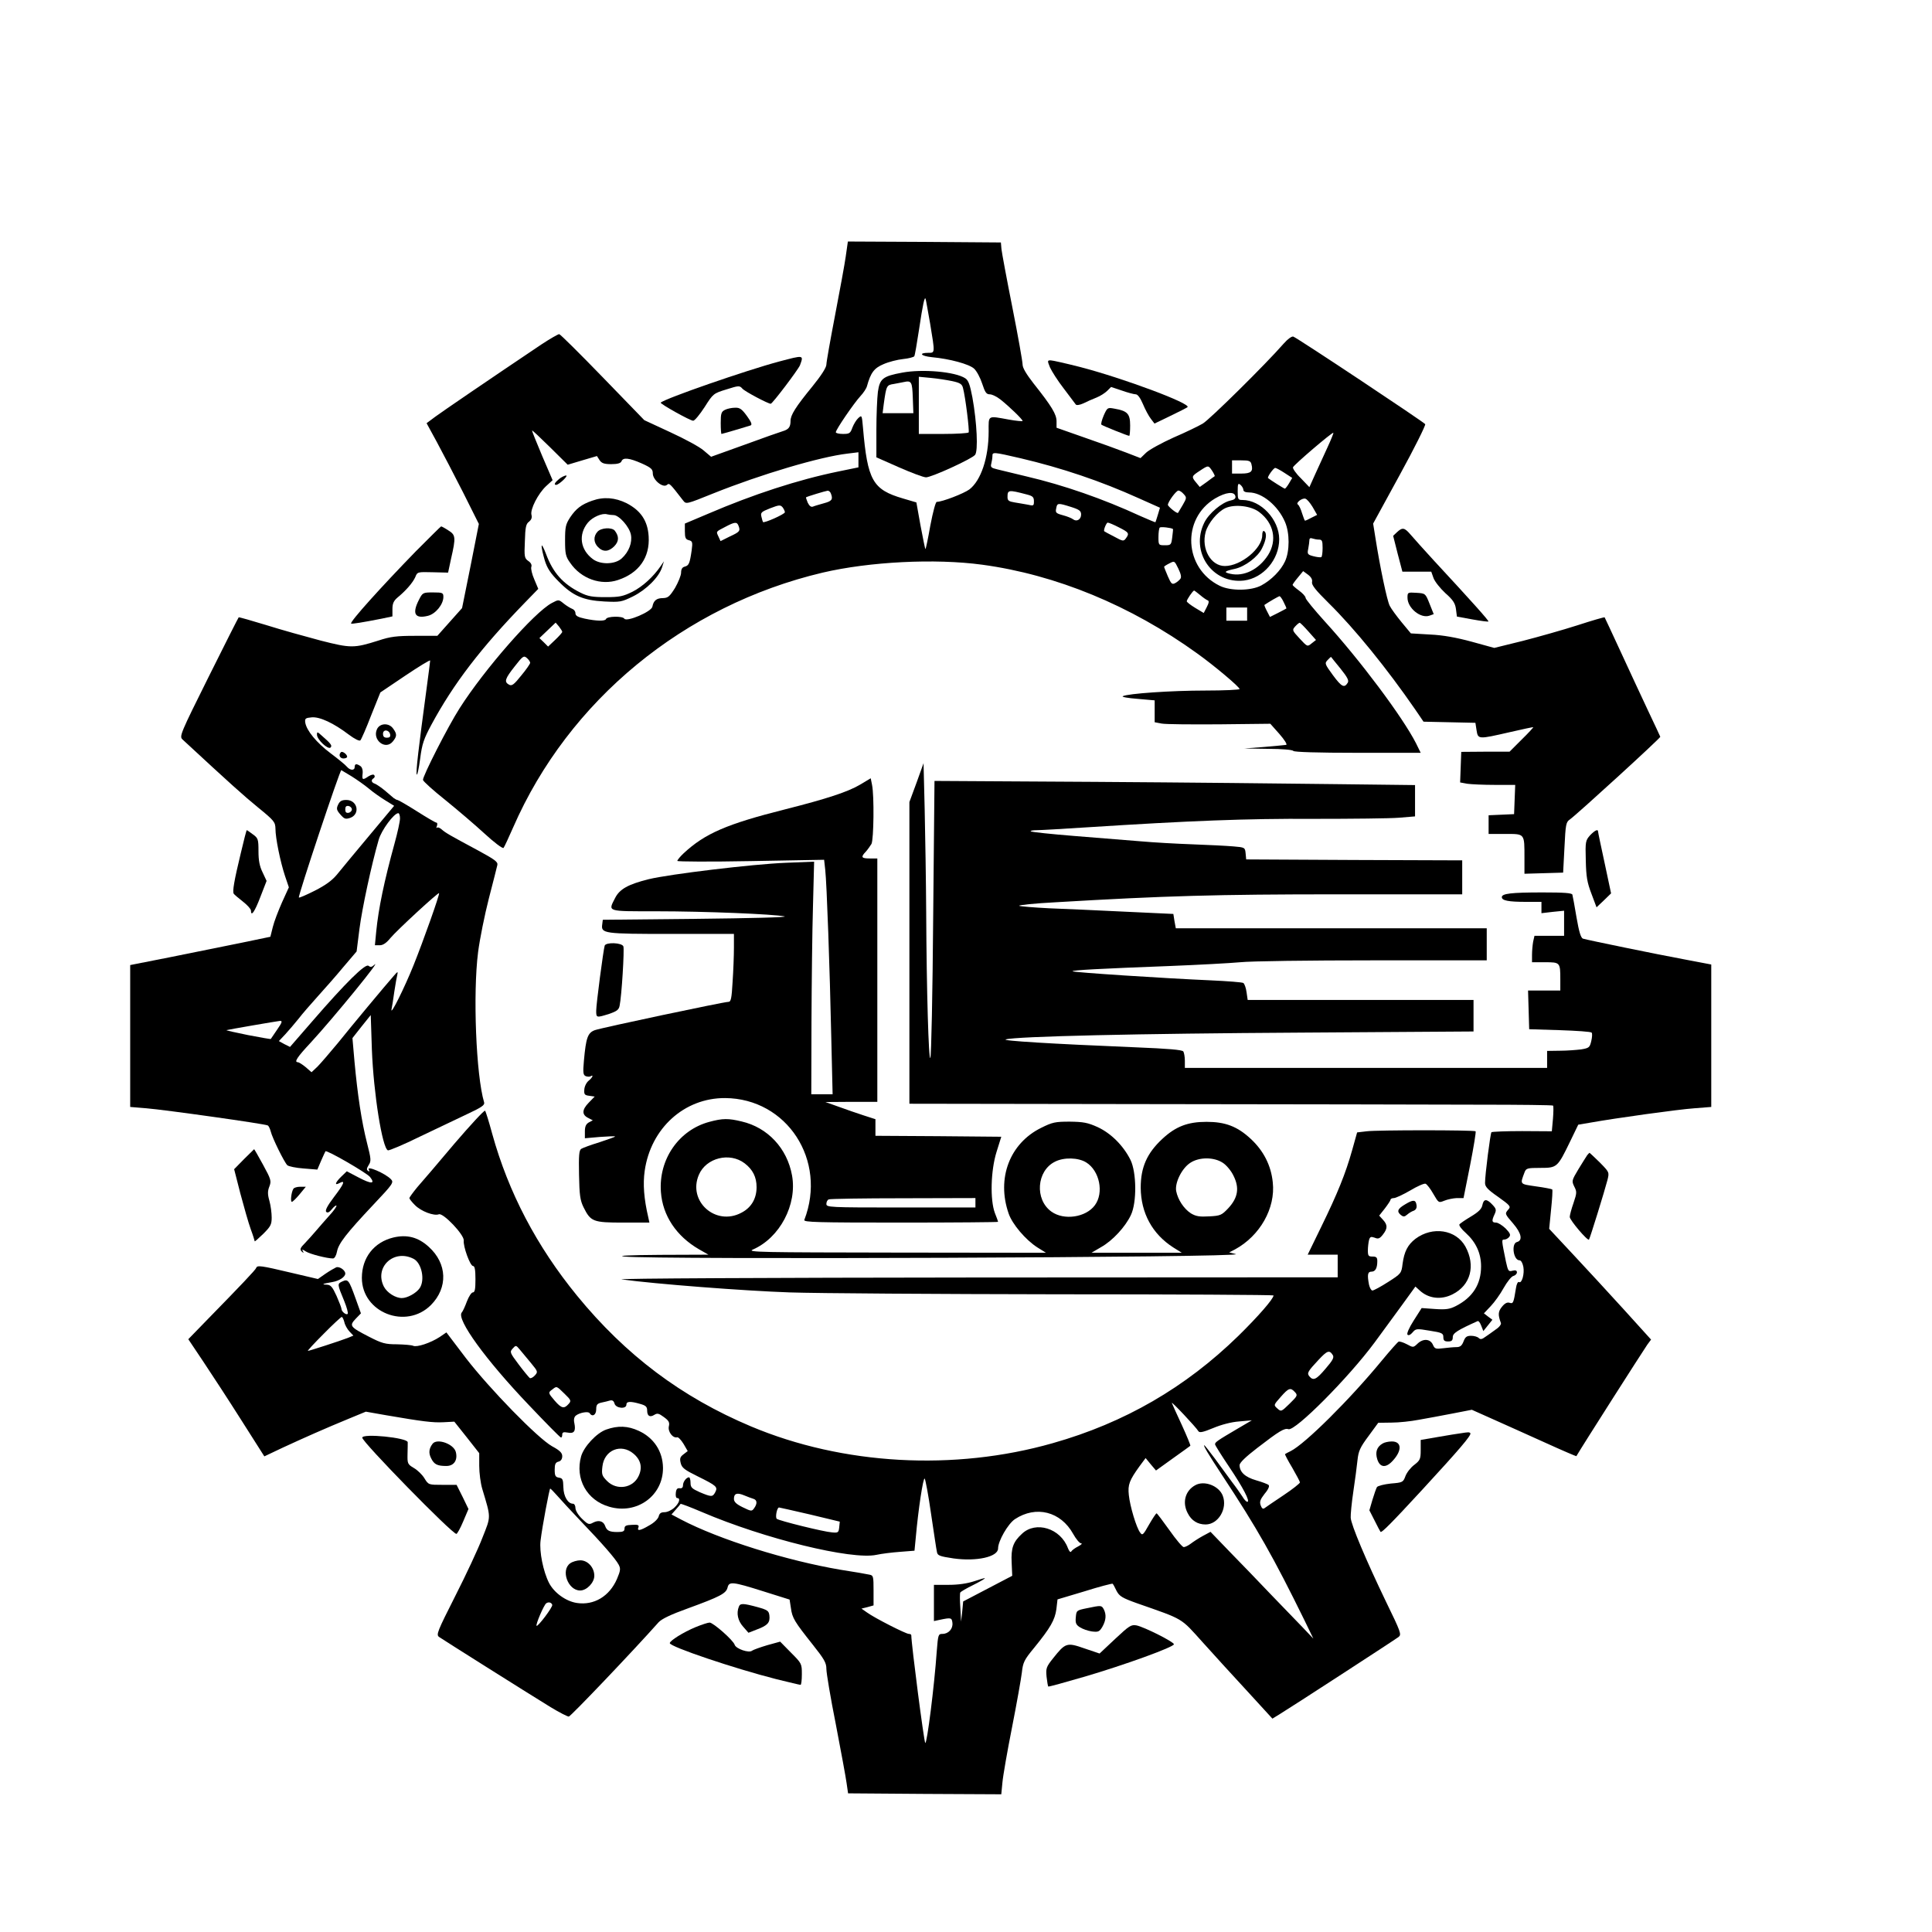 <?xml version="1.0" standalone="no"?>
<!DOCTYPE svg PUBLIC "-//W3C//DTD SVG 20010904//EN"
        "http://www.w3.org/TR/2001/REC-SVG-20010904/DTD/svg10.dtd">
<svg version="1.0" xmlns="http://www.w3.org/2000/svg"
 width="1024pt" height="1024pt" viewBox="0 0 1024 1024"
 preserveAspectRatio="xMidYMid meet">

<g transform="translate(0,1024) scale(0.1,-0.1)"
fill="#000000" stroke="none">
<path d="M4483 8883 c-6 -43 -32 -184 -57 -314 -25 -130 -46 -248 -46 -261 0
-16 -27 -58 -74 -116 -90 -110 -116 -152 -116 -183 0 -32 -10 -45 -40 -54 -14
-4 -105 -36 -203 -72 l-178 -64 -39 33 c-21 19 -101 62 -177 97 l-138 64 -220
227 c-121 125 -225 228 -231 229 -6 0 -48 -24 -95 -55 -286 -192 -520 -352
-561 -382 l-47 -35 55 -101 c30 -56 93 -176 139 -267 l83 -166 -44 -223 -45
-223 -66 -74 -65 -73 -118 0 c-97 0 -131 -4 -194 -25 -130 -41 -146 -41 -307
0 -79 21 -209 57 -288 82 -79 24 -145 43 -146 41 -2 -2 -74 -144 -160 -317
-149 -299 -155 -314 -138 -330 256 -237 324 -298 401 -361 86 -70 91 -77 92
-113 0 -49 26 -176 51 -251 l20 -59 -36 -79 c-19 -43 -42 -102 -49 -131 l-13
-52 -154 -32 c-85 -17 -252 -51 -371 -75 l-218 -43 0 -376 0 -376 85 -7 c99
-8 632 -83 644 -91 5 -2 12 -17 16 -32 8 -34 72 -164 88 -179 7 -6 45 -14 85
-17 l74 -6 20 47 c11 26 22 48 23 50 7 8 218 -114 236 -136 30 -38 8 -39 -62
-2 l-61 32 -29 -28 c-33 -32 -38 -50 -9 -34 32 17 24 -4 -31 -76 -34 -45 -47
-70 -40 -77 7 -7 16 -3 30 14 10 13 22 22 24 19 3 -3 -13 -26 -36 -51 -23 -26
-55 -62 -70 -80 -16 -19 -43 -49 -60 -67 -26 -26 -29 -34 -18 -45 11 -10 12
-9 6 2 -6 10 -2 10 16 -2 22 -14 112 -37 144 -37 8 0 17 15 21 36 8 43 49 96
193 249 105 111 109 118 93 135 -30 31 -132 75 -117 50 5 -9 4 -11 -4 -6 -9 6
-8 13 3 31 14 21 13 32 -9 118 -29 114 -50 256 -66 429 l-11 126 48 61 49 61
6 -183 c9 -232 55 -522 85 -534 6 -2 83 30 170 73 88 42 201 96 252 120 75 35
92 47 88 61 -43 144 -60 577 -32 797 9 70 35 198 57 284 22 86 43 166 45 177
4 17 -13 29 -103 78 -149 80 -172 93 -192 111 -10 9 -21 13 -25 9 -4 -4 -4 0
0 10 3 9 2 17 -3 17 -5 0 -51 27 -103 60 -52 33 -99 60 -103 60 -4 0 -13 5
-20 10 -7 6 -28 24 -47 40 -19 16 -43 32 -52 36 -20 6 -23 20 -8 29 6 4 8 11
4 16 -3 6 -15 4 -30 -5 -32 -22 -36 -20 -32 14 2 19 -3 34 -12 40 -21 14 -30
12 -30 -5 0 -20 -24 -19 -41 1 -7 9 -46 41 -86 71 -76 57 -128 121 -135 163
-3 22 1 25 34 28 43 4 117 -31 196 -91 32 -24 57 -36 62 -31 5 5 31 64 57 132
l49 122 132 89 c73 49 132 85 132 80 0 -4 -9 -75 -20 -156 -41 -304 -57 -438
-51 -448 3 -5 11 32 18 84 10 79 20 106 59 179 118 219 263 408 497 649 l70
72 -21 50 c-12 27 -19 57 -16 66 4 10 -1 22 -16 32 -20 14 -22 22 -18 105 2
74 6 92 22 103 12 10 17 21 13 36 -8 29 35 113 78 153 l34 31 -55 128 c-30 71
-54 131 -54 135 0 4 42 -36 94 -87 l95 -94 77 23 78 23 14 -22 c11 -16 24 -21
62 -21 33 0 50 5 54 15 8 22 41 18 107 -11 51 -23 59 -31 59 -53 0 -35 54 -79
75 -61 13 11 14 10 86 -83 16 -20 16 -20 160 38 252 101 565 194 712 211 l57
7 0 -40 0 -40 -107 -22 c-214 -44 -450 -121 -690 -224 l-123 -52 0 -41 c0 -34
4 -43 21 -47 19 -5 21 -10 15 -54 -10 -70 -15 -80 -36 -86 -14 -3 -20 -14 -20
-32 0 -15 -15 -51 -32 -81 -29 -46 -37 -53 -64 -54 -34 0 -50 -13 -56 -45 -4
-27 -137 -83 -149 -64 -9 15 -92 13 -97 -2 -5 -12 -50 -11 -112 2 -37 8 -50
15 -50 29 0 10 -8 20 -17 23 -10 4 -30 16 -45 28 -27 22 -27 22 -63 3 -93 -49
-358 -352 -489 -558 -60 -93 -198 -364 -194 -380 2 -8 55 -56 118 -106 63 -51
157 -131 208 -178 51 -47 96 -81 101 -76 4 5 27 54 51 109 294 673 905 1176
1640 1350 248 58 595 76 846 42 391 -53 787 -216 1139 -470 91 -65 225 -178
225 -189 0 -4 -81 -8 -181 -8 -182 0 -412 -16 -438 -30 -7 -4 27 -10 78 -14
l91 -8 0 -58 0 -58 37 -7 c20 -4 158 -5 307 -4 l269 3 48 -54 c27 -31 43 -56
36 -58 -6 -1 -59 -6 -117 -11 l-105 -8 127 -2 c72 0 129 -5 133 -11 4 -6 128
-10 341 -10 l334 0 -25 51 c-71 139 -297 441 -483 645 -56 62 -102 118 -102
125 0 8 -16 25 -35 39 -19 14 -34 27 -34 30 0 3 12 20 28 39 l28 34 26 -19
c17 -13 24 -26 21 -39 -3 -15 19 -43 87 -110 139 -137 310 -348 459 -564 l45
-66 138 -3 137 -3 6 -39 c8 -49 8 -49 174 -11 69 16 126 28 127 27 1 -1 -26
-31 -62 -66 l-64 -64 -128 0 -128 -1 -3 -81 -3 -81 38 -7 c21 -3 87 -6 146 -6
l108 0 -3 -77 -3 -78 -67 -3 -68 -3 0 -49 0 -50 89 0 c104 0 101 4 101 -128
l0 -83 103 3 102 3 7 133 c6 123 8 135 29 149 39 28 479 430 479 438 0 1 -30
65 -66 141 -36 77 -102 218 -146 314 -44 96 -82 176 -83 178 -2 2 -67 -17
-144 -42 -78 -25 -209 -62 -291 -83 l-150 -37 -120 33 c-81 22 -152 35 -221
38 l-101 6 -49 59 c-27 33 -55 71 -63 87 -14 26 -52 207 -76 361 l-12 75 141
258 c78 142 138 263 135 269 -7 11 -675 455 -699 464 -8 3 -30 -13 -52 -38
-95 -109 -392 -402 -428 -423 -22 -13 -92 -47 -155 -74 -62 -28 -128 -64 -145
-80 l-30 -29 -75 29 c-41 16 -141 52 -222 80 l-148 52 0 34 c0 37 -25 79 -122
201 -38 49 -58 82 -58 100 0 15 -24 151 -54 302 -30 151 -56 291 -58 310 l-3
35 -406 3 -405 2 -11 -77z m447 -359 c26 -157 26 -154 -9 -154 -54 0 -41 -17
17 -23 97 -9 199 -37 225 -61 14 -13 33 -49 43 -80 15 -46 22 -56 40 -56 12 0
37 -12 56 -27 48 -38 118 -106 118 -114 0 -3 -33 0 -72 7 -116 21 -108 25
-108 -63 0 -140 -41 -260 -102 -307 -30 -22 -144 -66 -173 -66 -6 0 -20 -52
-34 -125 -12 -69 -24 -125 -26 -125 -2 0 -13 56 -26 124 l-22 123 -71 21
c-161 47 -188 96 -212 375 -6 67 -6 68 -25 51 -10 -9 -24 -32 -31 -50 -11 -31
-16 -34 -50 -34 -21 0 -38 4 -38 9 0 14 96 154 130 191 16 17 32 41 35 53 20
72 38 96 88 117 27 12 74 24 104 27 29 3 56 10 59 15 3 5 14 68 25 141 20 134
30 180 35 162 2 -5 12 -64 24 -131z m2106 -655 c-19 -41 -48 -105 -65 -142
l-31 -69 -45 47 c-26 25 -44 52 -42 58 4 13 209 188 214 183 2 -1 -12 -36 -31
-77z m-1626 -58 c217 -51 425 -121 626 -212 l112 -50 -11 -37 c-6 -20 -12 -38
-13 -40 -1 -1 -37 14 -80 33 -197 91 -407 164 -604 210 -63 15 -132 32 -153
37 -34 8 -38 12 -33 31 3 12 6 30 6 40 0 22 3 22 150 -12z m1223 -32 c10 -38
-2 -49 -54 -49 l-49 0 0 35 0 35 49 0 c41 0 50 -3 54 -21z m-208 -35 c9 -14
15 -27 13 -28 -2 -1 -20 -14 -41 -30 l-38 -27 -19 23 c-26 31 -25 34 18 62 47
31 46 31 67 0z m384 -11 l40 -26 -17 -29 c-9 -15 -19 -28 -22 -28 -4 0 -74 44
-89 56 -6 5 29 54 38 54 5 0 27 -12 50 -27z m-219 -89 c0 -9 11 -14 30 -14 69
0 154 -70 191 -157 25 -58 25 -154 0 -208 -22 -48 -72 -99 -126 -128 -54 -29
-163 -30 -220 -2 -190 93 -204 355 -25 463 58 34 103 39 108 11 2 -11 -6 -18
-26 -22 -45 -9 -115 -68 -139 -117 -76 -154 42 -326 210 -307 103 13 187 111
187 219 0 104 -97 208 -195 208 -23 0 -25 3 -25 46 0 40 2 45 15 34 8 -7 15
-19 15 -26z m-2186 -20 c12 -31 5 -40 -36 -51 -24 -7 -50 -14 -59 -18 -10 -4
-19 3 -28 21 -6 15 -10 27 -9 28 7 5 104 34 114 35 7 1 15 -6 18 -15z m1039
-5 c31 -8 37 -14 37 -36 0 -24 -2 -25 -32 -18 -18 3 -50 9 -70 12 -31 5 -38
10 -38 28 0 39 4 40 103 14z m831 2 c16 -17 16 -21 -5 -57 -13 -22 -24 -41
-25 -42 -4 -7 -53 33 -54 42 0 16 44 76 56 76 6 0 19 -8 28 -19z m683 -68 l24
-42 -30 -15 c-16 -9 -32 -16 -34 -16 -2 0 -9 18 -16 40 -6 21 -16 42 -22 46
-13 8 21 35 39 31 8 -1 25 -21 39 -44z m-2797 -28 c0 -10 -110 -59 -116 -52
-1 1 -5 13 -8 27 -6 23 -2 27 46 46 47 18 54 19 66 5 6 -8 12 -20 12 -26z
m1517 28 c44 -14 53 -21 53 -40 0 -27 -24 -40 -43 -25 -6 5 -30 15 -53 21 -37
10 -41 14 -36 36 5 30 9 30 79 8z m997 -27 c78 -59 96 -150 47 -228 -49 -76
-128 -116 -201 -99 -36 8 -31 14 25 26 54 12 122 63 144 109 23 46 27 81 11
91 -6 4 -10 -6 -10 -22 0 -70 -113 -163 -198 -163 -74 0 -126 91 -102 180 13
47 62 107 105 127 49 22 136 12 179 -21z m-2760 -72 c11 -28 7 -33 -45 -57
l-50 -25 -11 24 c-13 28 -15 25 37 52 49 26 61 27 69 6z m2016 -9 c54 -27 57
-32 37 -59 -12 -16 -16 -15 -62 10 -28 14 -51 27 -52 28 -6 5 11 46 18 46 6 0
32 -11 59 -25z m287 -9 c1 -1 -1 -20 -4 -44 -5 -40 -7 -42 -39 -42 -33 0 -34
1 -34 43 0 24 3 47 7 51 6 5 61 -1 70 -8z m774 -56 c16 0 19 -7 19 -44 0 -25
-3 -47 -7 -49 -5 -2 -23 0 -42 5 -31 8 -33 12 -27 40 3 17 6 37 6 45 0 10 6
13 16 9 9 -3 24 -6 35 -6z m-735 -208 c-5 -7 -18 -18 -28 -23 -16 -8 -21 -3
-38 36 -11 26 -20 48 -20 51 0 2 12 10 28 18 27 14 27 14 47 -27 14 -29 18
-46 11 -55z m105 -86 c15 -13 34 -26 40 -28 8 -3 7 -13 -5 -36 l-16 -31 -45
27 c-25 15 -45 31 -45 35 0 9 32 56 39 57 2 0 16 -11 32 -24z m443 -38 c9 -17
15 -32 14 -33 -2 -2 -22 -12 -45 -24 l-42 -21 -16 31 c-9 17 -15 32 -13 33 25
17 75 46 80 46 3 0 14 -14 22 -32z m-194 -63 l0 -35 -55 0 -55 0 0 35 0 35 55
0 55 0 0 -35z m-3630 -94 c0 -4 -17 -23 -37 -42 l-38 -36 -23 23 -23 22 43 41
43 41 18 -21 c9 -12 17 -24 17 -28z m3955 2 l40 -45 -23 -18 c-23 -19 -23 -18
-64 26 -40 43 -40 45 -23 64 10 11 21 20 24 19 3 0 24 -21 46 -46z m-4125
-166 c0 -5 -21 -36 -47 -67 -39 -49 -50 -57 -65 -49 -27 15 -22 31 30 97 43
55 48 59 65 44 9 -8 17 -19 17 -25z m4295 -31 c36 -45 46 -63 38 -75 -18 -29
-32 -22 -78 40 -43 59 -45 63 -29 80 10 11 18 18 19 17 1 -2 24 -30 50 -62z
m-5241 -571 c27 -17 67 -45 90 -64 22 -19 62 -47 88 -63 l47 -29 -132 -158
c-73 -87 -149 -179 -170 -205 -27 -33 -62 -58 -119 -87 -44 -22 -82 -39 -84
-36 -6 6 218 678 225 675 3 -2 28 -17 55 -33z m256 -223 c0 -16 -13 -75 -29
-133 -55 -200 -85 -344 -97 -466 l-7 -73 26 0 c17 0 35 12 56 38 34 41 253
243 258 238 5 -4 -84 -255 -136 -384 -47 -117 -123 -270 -116 -232 3 14 10 57
15 95 6 39 13 79 16 90 4 17 1 16 -18 -6 -45 -51 -220 -261 -297 -357 -44 -53
-93 -110 -109 -126 l-31 -29 -31 27 c-17 14 -36 26 -41 26 -22 0 -4 27 67 103
122 132 396 468 334 410 -10 -9 -17 -10 -27 -2 -16 14 -122 -91 -297 -293
l-119 -137 -30 15 -29 16 34 36 c19 21 50 57 70 82 19 25 66 79 103 120 37 41
99 111 136 156 l69 81 15 119 c14 109 64 342 102 473 14 50 81 141 104 141 5
0 9 -13 9 -28z m-651 -1119 c-18 -27 -33 -49 -34 -50 0 -1 -55 8 -121 21 -65
13 -117 25 -114 26 9 3 264 47 283 49 15 1 13 -7 -14 -46z"/>
<path d="M4782 8265 c-103 -19 -119 -32 -129 -102 -4 -32 -8 -123 -8 -202 l0
-145 120 -53 c66 -29 130 -53 143 -53 29 0 242 97 260 119 17 20 10 171 -14
304 -13 68 -21 91 -38 102 -53 35 -227 50 -334 30z m265 -45 c42 -9 52 -16 57
-36 13 -48 35 -228 30 -236 -3 -4 -63 -8 -135 -8 l-129 0 0 151 0 152 63 -6
c34 -3 85 -11 114 -17z m-209 -88 l3 -82 -82 0 -81 0 6 48 c14 100 15 101 54
107 20 4 44 8 52 10 41 9 45 2 48 -83z"/>
<path d="M1792 5975 c-10 -21 -8 -29 12 -52 21 -24 27 -26 52 -18 55 20 39 95
-20 95 -25 0 -35 -6 -44 -25z m73 -25 c0 -8 -8 -16 -17 -18 -13 -2 -18 3 -18
18 0 15 5 20 18 18 9 -2 17 -10 17 -18z"/>
<path d="M4130 8324 c-176 -47 -605 -196 -628 -218 -5 -6 156 -96 172 -96 8 0
35 33 61 73 45 71 47 72 115 93 66 21 70 21 85 4 13 -15 136 -80 150 -80 9 0
145 180 155 204 20 55 22 55 -110 20z"/>
<path d="M5565 8293 c9 -20 41 -71 73 -112 31 -41 60 -79 64 -85 4 -5 20 -3
40 6 18 9 49 23 70 31 20 8 45 24 57 36 l20 20 57 -19 c31 -11 65 -20 74 -20
10 0 24 -19 38 -52 12 -29 31 -64 42 -78 l19 -25 83 40 c46 22 87 43 92 47 22
18 -339 153 -570 213 -75 19 -145 35 -155 35 -18 0 -18 -2 -4 -37z"/>
<path d="M3843 8068 c-20 -10 -23 -19 -23 -70 0 -32 2 -58 4 -58 4 0 126 36
154 45 10 4 4 18 -19 50 -27 37 -38 45 -63 44 -17 0 -41 -5 -53 -11z"/>
<path d="M5850 8038 c-10 -24 -16 -46 -12 -49 7 -6 139 -59 147 -59 3 0 5 25
5 55 0 62 -14 77 -83 89 -37 7 -38 6 -57 -36z"/>
<path d="M2963 7701 c-23 -19 -29 -31 -15 -31 15 1 67 50 52 50 -8 -1 -25 -9
-37 -19z"/>
<path d="M3138 7586 c-57 -20 -85 -42 -116 -88 -24 -37 -27 -51 -27 -122 0
-71 3 -86 27 -119 57 -84 163 -122 254 -91 111 37 169 120 162 231 -5 83 -42
137 -117 176 -61 30 -122 35 -183 13z m114 -76 c29 0 84 -62 92 -104 8 -42
-11 -91 -48 -125 -35 -33 -112 -35 -153 -5 -68 50 -79 131 -27 194 25 30 77
52 102 44 8 -2 23 -4 34 -4z"/>
<path d="M3167 7422 c-23 -25 -21 -58 3 -82 27 -27 56 -25 86 5 25 26 26 52 2
83 -16 18 -72 15 -91 -6z"/>
<path d="M2204 7318 c-180 -185 -351 -374 -343 -383 4 -3 61 6 162 26 l57 12
0 38 c0 30 6 44 27 62 46 38 81 79 94 108 11 28 12 28 92 26 l82 -2 16 75 c26
113 24 125 -15 149 -18 12 -35 21 -38 21 -2 0 -62 -60 -134 -132z"/>
<path d="M7404 7419 l-20 -19 24 -95 25 -95 77 0 76 0 12 -34 c7 -19 36 -55
63 -80 41 -36 52 -54 56 -85 l5 -39 82 -15 c44 -8 83 -13 85 -11 4 3 -88 106
-290 324 -53 58 -109 120 -124 138 -31 36 -42 38 -71 11z"/>
<path d="M2871 7346 c-1 -11 7 -44 16 -75 13 -43 31 -70 75 -114 74 -75 129
-99 241 -105 83 -4 91 -3 152 27 70 35 137 101 154 154 l10 32 -17 -25 c-40
-58 -95 -108 -149 -136 -51 -25 -69 -29 -143 -29 -70 0 -94 4 -134 24 -92 46
-145 105 -182 205 -13 34 -23 52 -23 42z"/>
<path d="M2220 7060 c-37 -73 -21 -101 48 -84 41 10 82 61 82 100 0 22 -4 24
-55 24 -54 0 -55 -1 -75 -40z"/>
<path d="M7460 7072 c0 -55 70 -112 117 -95 l22 8 -22 55 c-22 55 -22 55 -70
58 -46 3 -47 2 -47 -26z"/>
<path d="M1998 6375 c-26 -57 45 -113 84 -65 22 27 23 39 2 68 -22 32 -71 30
-86 -3z m70 -28 c2 -12 -3 -17 -17 -17 -15 0 -21 6 -21 21 0 25 33 22 38 -4z"/>
<path d="M1680 6346 c0 -26 59 -81 72 -68 10 10 3 20 -50 66 -20 18 -22 18
-22 2z"/>
<path d="M1807 6253 c-14 -13 -6 -33 13 -33 11 0 20 4 20 9 0 13 -26 32 -33
24z"/>
<path d="M4858 6092 l-38 -103 0 -800 0 -799 1313 -2 c721 -1 1488 -2 1704 -3
215 0 393 -2 395 -5 2 -3 2 -34 -1 -70 l-6 -66 -157 1 c-86 0 -159 -3 -163 -6
-6 -7 -34 -225 -34 -269 0 -20 15 -36 70 -74 63 -45 68 -51 54 -66 -20 -23
-20 -23 25 -75 44 -51 52 -90 20 -98 -31 -8 -19 -97 14 -97 8 0 16 -14 20 -34
7 -37 -8 -91 -23 -81 -6 3 -13 -11 -16 -32 -13 -81 -15 -84 -34 -78 -13 4 -26
-3 -41 -22 -20 -25 -21 -42 -5 -85 3 -7 -9 -23 -28 -35 -17 -13 -42 -30 -55
-39 -17 -13 -26 -14 -34 -6 -7 7 -25 12 -41 12 -23 0 -31 -6 -40 -30 -9 -23
-18 -30 -38 -30 -14 0 -46 -3 -70 -6 -39 -5 -45 -3 -54 18 -14 32 -51 35 -81
7 -23 -22 -24 -22 -57 -4 -19 10 -38 16 -44 14 -5 -2 -45 -47 -88 -99 -171
-208 -408 -443 -484 -481 -14 -7 -28 -14 -30 -16 -2 -1 15 -34 38 -72 22 -38
41 -74 41 -78 0 -5 -39 -36 -87 -68 -49 -33 -94 -63 -100 -68 -9 -7 -15 -2
-21 14 -7 19 -3 31 21 62 19 22 27 41 21 46 -5 5 -35 16 -66 25 -59 17 -88 44
-88 81 1 13 32 43 93 90 118 91 145 107 166 100 36 -11 318 272 457 460 40 55
106 144 145 198 l71 98 22 -20 c47 -44 114 -52 175 -21 96 48 123 152 68 253
-50 90 -174 109 -265 41 -41 -32 -59 -67 -68 -132 -6 -51 -8 -53 -77 -97 -39
-25 -76 -45 -83 -45 -6 0 -14 14 -18 31 -10 53 -7 69 13 69 21 0 31 19 31 56
0 19 -5 24 -25 24 -22 0 -25 4 -25 33 0 17 3 42 6 54 5 18 10 20 30 13 19 -8
27 -5 44 17 25 32 25 51 0 78 l-20 22 30 38 c16 21 30 42 30 46 0 5 8 9 18 9
9 0 48 18 86 40 38 23 75 39 82 36 7 -3 26 -27 41 -54 28 -48 28 -48 58 -36
17 7 46 13 66 14 l36 0 35 175 c19 97 32 177 29 179 -11 7 -524 7 -577 0 l-51
-6 -26 -93 c-35 -125 -78 -231 -164 -407 l-72 -148 79 0 80 0 0 -60 0 -60
-1927 -1 c-1090 -1 -1902 -5 -1868 -10 172 -24 652 -61 890 -69 149 -5 786 -9
1418 -10 631 0 1147 -3 1147 -6 0 -18 -82 -112 -187 -215 -280 -273 -602 -460
-983 -568 -523 -149 -1113 -116 -1600 89 -368 155 -663 377 -921 692 -215 263
-364 548 -450 858 -17 63 -34 118 -38 123 -4 4 -77 -75 -162 -174 -84 -100
-173 -204 -197 -231 -23 -28 -42 -54 -42 -58 0 -5 13 -21 29 -37 32 -33 101
-59 127 -49 23 9 135 -109 132 -139 -4 -31 34 -135 49 -135 9 0 13 -19 13 -70
0 -52 -3 -70 -14 -70 -7 0 -21 -21 -31 -47 -10 -27 -22 -54 -28 -60 -28 -36
127 -250 355 -489 90 -95 166 -172 171 -173 4 -1 7 6 7 15 0 13 7 15 29 11 34
-7 44 8 35 51 -4 17 -1 32 8 39 20 16 66 24 73 13 14 -22 35 -10 35 20 0 24 5
31 28 36 15 3 35 8 45 11 13 3 20 -2 24 -16 7 -26 63 -31 63 -6 0 18 21 19 73
4 29 -8 37 -15 37 -34 0 -30 14 -39 38 -24 16 10 24 8 51 -12 26 -19 31 -28
26 -49 -6 -28 21 -64 44 -58 6 2 21 -14 34 -35 l22 -38 -22 -17 c-19 -14 -21
-23 -15 -47 6 -25 21 -36 90 -70 101 -50 107 -56 93 -84 -14 -26 -20 -26 -82
0 -42 19 -49 25 -49 50 0 16 -4 29 -8 29 -14 0 -32 -24 -32 -42 0 -12 -6 -18
-17 -16 -13 2 -19 -5 -21 -24 -2 -16 1 -28 7 -28 19 0 12 -26 -15 -51 -14 -13
-37 -24 -52 -24 -19 0 -27 -6 -31 -23 -4 -13 -24 -33 -50 -47 -49 -29 -66 -31
-57 -10 4 12 -3 15 -34 13 -32 -1 -40 -5 -40 -20 0 -14 -8 -18 -37 -18 -43 0
-57 7 -66 33 -9 25 -34 32 -63 17 -22 -12 -27 -11 -59 20 -20 19 -35 44 -35
57 0 13 -6 23 -13 23 -27 0 -50 39 -51 87 -1 42 -4 48 -23 51 -19 3 -23 10
-23 42 0 29 4 39 20 43 13 3 20 14 20 29 0 17 -12 30 -53 52 -76 42 -331 304
-457 467 l-104 137 -35 -24 c-49 -32 -122 -56 -141 -47 -8 4 -47 7 -86 8 -62
0 -80 5 -148 40 -101 52 -106 58 -71 95 l28 29 -28 78 c-36 100 -40 105 -71
91 -27 -13 -27 -13 11 -105 13 -32 21 -62 18 -66 -6 -10 -33 11 -33 25 0 6
-12 37 -26 69 -23 50 -31 59 -53 60 -30 1 -21 5 31 14 36 6 68 27 68 45 0 18
-31 39 -48 33 -9 -4 -35 -19 -57 -34 l-40 -28 -145 34 c-156 37 -177 40 -182
25 -3 -10 -84 -95 -256 -271 l-104 -107 79 -118 c44 -66 135 -205 202 -311
l122 -192 97 46 c117 54 225 102 349 153 l92 38 108 -19 c192 -33 247 -40 304
-37 l57 3 66 -83 66 -84 0 -67 c0 -37 7 -92 16 -122 47 -157 47 -143 1 -259
-22 -58 -87 -197 -144 -309 -95 -188 -102 -205 -86 -217 20 -14 456 -289 591
-372 48 -29 91 -51 97 -50 13 4 340 347 476 500 17 18 65 41 154 73 170 62
203 79 211 110 8 34 24 33 189 -19 l140 -44 7 -45 c7 -53 19 -72 115 -193 62
-78 73 -97 73 -130 0 -21 22 -153 50 -293 27 -141 53 -281 57 -311 l8 -55 406
-3 406 -2 6 62 c3 35 26 167 51 293 25 127 48 257 52 290 6 54 12 67 64 130
88 108 111 149 119 206 l6 52 144 43 c79 25 146 42 148 40 3 -2 12 -19 21 -38
15 -28 29 -37 107 -65 254 -89 230 -75 350 -208 59 -66 167 -184 239 -262
l130 -142 36 22 c53 32 612 395 633 411 16 13 12 25 -67 187 -105 218 -185
407 -187 445 -1 16 5 79 14 139 9 61 19 135 22 166 5 48 14 68 58 127 l52 71
70 1 c39 0 104 7 145 15 41 7 121 22 178 33 l103 20 112 -50 c62 -28 186 -83
276 -124 90 -41 165 -73 166 -72 30 52 348 550 376 591 l20 27 -143 158 c-78
86 -200 218 -270 293 l-127 136 10 102 c6 57 9 105 6 107 -2 2 -41 10 -86 16
-88 13 -85 9 -60 76 8 20 15 22 83 22 89 0 91 2 158 140 l43 89 65 11 c134 24
465 70 551 76 l89 7 0 377 0 378 -142 27 c-146 27 -511 102 -538 110 -11 4
-21 36 -34 112 -10 60 -20 114 -22 121 -2 9 -43 12 -157 12 -168 0 -217 -6
-217 -25 0 -18 34 -25 128 -25 l82 0 0 -30 0 -30 60 7 60 6 0 -67 0 -66 -79 0
-78 0 -7 -31 c-3 -17 -6 -49 -6 -70 l0 -39 69 0 c80 0 81 -1 81 -91 l0 -59
-85 0 -86 0 3 -102 3 -103 162 -5 c89 -3 165 -8 169 -13 4 -4 3 -24 -2 -45 -8
-34 -12 -37 -54 -44 -25 -3 -75 -7 -112 -7 l-68 -1 0 -45 0 -45 -960 0 -960 0
0 38 c0 20 -4 42 -8 49 -6 9 -80 15 -252 22 -461 19 -714 35 -689 42 53 16
702 31 1567 36 l912 6 0 83 0 84 -599 0 -598 0 -6 41 c-3 23 -11 45 -17 49 -6
4 -84 10 -173 14 -251 11 -726 42 -732 48 -6 6 147 14 515 28 151 6 319 15
373 20 54 6 370 10 702 10 l605 0 0 85 0 85 -824 0 -824 0 -7 38 -6 38 -257
12 c-141 7 -322 15 -402 18 -80 4 -151 10 -158 13 -7 4 81 13 195 19 576 34
853 42 1491 42 l662 0 0 90 0 90 -572 2 -573 3 -3 32 c-3 31 -4 32 -65 37 -34
3 -132 8 -217 11 -85 3 -209 10 -275 16 -66 5 -223 18 -348 28 -125 10 -230
21 -234 25 -3 3 11 6 33 6 21 0 140 7 264 15 546 35 849 47 1202 45 202 0 406
2 453 6 l85 7 0 83 0 83 -422 5 c-233 3 -806 9 -1274 12 l-851 5 -7 -727 c-3
-399 -10 -733 -15 -741 -9 -18 -20 356 -22 771 -1 166 -5 411 -8 546 l-6 245
-37 -103z m-3033 -2859 c3 -16 16 -38 27 -50 l21 -22 -29 -12 c-41 -16 -205
-69 -212 -69 -4 0 34 41 83 90 49 50 93 90 96 90 4 0 10 -12 14 -27z m989
-217 c37 -45 38 -47 21 -66 -10 -11 -22 -17 -27 -14 -4 3 -31 35 -58 71 -48
64 -49 67 -33 85 17 19 18 19 38 -5 11 -13 37 -45 59 -71z m4250 42 c8 -13 0
-28 -38 -72 -49 -58 -65 -66 -86 -41 -14 17 -9 26 49 88 46 49 57 53 75 25z
m-4072 -205 c35 -34 37 -38 21 -55 -23 -26 -37 -23 -72 17 -36 42 -37 44 -13
61 23 18 21 19 64 -23z m3871 9 c16 -17 14 -21 -28 -62 -44 -43 -45 -43 -65
-25 -20 18 -20 18 18 61 42 48 52 51 75 26z m-511 -208 c6 -9 25 -5 78 17 43
18 96 32 137 35 l68 6 -75 -44 c-109 -64 -120 -72 -120 -83 0 -5 34 -59 75
-120 74 -110 113 -185 96 -185 -5 0 -17 12 -26 28 -10 15 -34 50 -55 77 -20
28 -61 83 -90 123 -29 39 -55 72 -57 72 -7 0 19 -44 92 -155 190 -288 275
-439 440 -775 l46 -95 -57 60 c-32 33 -108 112 -169 175 -60 63 -157 164 -215
223 l-104 108 -41 -22 c-22 -12 -51 -31 -64 -41 -13 -10 -30 -18 -37 -18 -7 0
-41 40 -76 90 -35 49 -65 89 -68 89 -3 0 -21 -27 -40 -60 -31 -55 -35 -59 -47
-42 -20 26 -54 140 -60 199 -6 55 3 78 57 153 l32 43 27 -33 28 -33 89 64 c49
35 91 65 93 67 2 2 -18 51 -45 110 -27 58 -51 111 -53 117 -4 12 129 -129 141
-150z m-1417 -439 c15 -99 28 -190 31 -201 3 -19 15 -23 88 -34 122 -17 236 8
236 53 0 39 52 130 89 155 112 74 243 41 309 -78 15 -27 34 -50 42 -50 8 0 2
-7 -15 -16 -16 -8 -33 -20 -37 -27 -4 -7 -11 0 -18 18 -39 105 -170 145 -243
76 -47 -43 -59 -76 -55 -153 l3 -70 -130 -68 -130 -68 -5 -53 -6 -54 -4 74
c-3 40 -3 77 0 81 3 4 33 22 68 39 34 17 62 33 62 36 0 2 -25 -5 -57 -16 -37
-12 -83 -19 -135 -19 l-78 0 0 -96 0 -96 33 7 c57 12 62 11 65 -16 4 -32 -21
-59 -53 -59 -22 0 -23 -4 -30 -92 -13 -186 -52 -494 -61 -486 -7 8 -73 518
-74 571 0 4 -6 7 -13 7 -16 0 -181 84 -221 113 l-30 21 32 8 32 9 0 79 c0 75
-1 80 -22 84 -13 3 -81 15 -153 26 -284 48 -643 160 -845 266 l-51 27 23 26
c13 14 24 28 25 30 2 2 52 -17 113 -43 332 -142 794 -255 925 -227 27 6 84 13
126 16 l76 6 7 72 c13 146 39 318 47 310 4 -4 20 -89 34 -188z m-1982 98 c18
-21 73 -80 123 -133 116 -121 186 -201 203 -233 11 -21 10 -31 -9 -76 -40 -92
-122 -141 -213 -127 -58 9 -120 54 -147 106 -31 61 -52 166 -45 224 9 76 47
276 51 276 3 0 19 -17 37 -37z m1040 -17 c20 -6 22 -25 4 -50 -12 -17 -15 -17
-60 5 -35 17 -47 29 -47 45 0 29 17 34 55 18 17 -7 38 -15 48 -18z m300 -83
l158 -38 -3 -30 c-3 -28 -6 -30 -38 -27 -44 3 -282 62 -293 72 -9 8 1 60 12
60 3 0 77 -17 164 -37z m-1366 -479 c4 -11 -77 -118 -83 -111 -6 6 39 111 51
119 12 9 28 5 32 -8z"/>
<path d="M6335 2368 c-53 -29 -70 -91 -40 -148 20 -40 53 -60 95 -60 67 0 117
84 91 152 -20 53 -98 83 -146 56z"/>
<path d="M3022 1954 c-51 -36 -12 -144 53 -144 35 0 75 42 75 78 0 44 -35 82
-74 82 -17 0 -42 -7 -54 -16z"/>
<path d="M4560 6082 c-65 -39 -179 -76 -396 -131 -314 -79 -428 -129 -541
-234 -18 -17 -33 -35 -33 -40 0 -4 174 -5 389 -1 l389 7 6 -54 c8 -71 24 -518
32 -891 l7 -298 -57 0 -56 0 1 383 c1 210 4 487 8 616 l6 234 -150 -6 c-176
-7 -616 -60 -727 -87 -108 -27 -154 -52 -178 -100 -37 -73 -48 -70 218 -70
259 0 622 -15 680 -27 21 -5 -187 -10 -463 -13 l-500 -5 -3 -24 c-7 -49 6 -51
365 -51 l333 0 0 -73 c0 -41 -3 -122 -7 -180 -5 -90 -9 -107 -22 -107 -25 0
-671 -137 -708 -150 -38 -14 -47 -40 -58 -161 -6 -66 -4 -77 10 -83 9 -3 21
-4 26 0 17 10 9 -8 -11 -24 -12 -10 -22 -30 -23 -47 -2 -26 2 -30 27 -33 l28
-4 -32 -33 c-36 -37 -37 -64 -1 -81 l23 -12 -21 -11 c-15 -9 -21 -21 -21 -48
l0 -36 80 7 c44 3 80 5 80 2 0 -2 -37 -15 -82 -30 -46 -14 -89 -30 -97 -35
-12 -7 -14 -36 -12 -138 2 -108 6 -135 24 -172 38 -76 50 -81 210 -81 l139 0
-6 28 c-23 98 -29 176 -19 246 32 226 210 387 426 386 328 -2 542 -330 420
-646 -4 -12 66 -14 511 -14 284 0 516 2 516 4 0 2 -7 23 -17 47 -26 70 -22
225 9 324 l25 80 -333 3 -334 2 0 44 0 44 -62 20 c-35 11 -94 32 -133 46 l-70
25 138 1 137 0 0 645 0 645 -40 0 c-45 0 -49 7 -21 36 10 11 23 30 30 41 12
24 15 254 3 313 l-7 35 -55 -33z m610 -2217 l0 -25 -395 0 c-383 0 -395 1
-395 19 0 11 6 22 13 24 6 3 184 6 395 6 l382 1 0 -25z"/>
<path d="M1276 5717 c-35 -145 -45 -203 -37 -214 3 -5 25 -23 49 -42 23 -18
42 -39 42 -47 0 -35 20 -7 50 72 l33 85 -21 45 c-16 32 -22 63 -22 112 0 64
-2 70 -30 90 -16 12 -30 22 -32 22 -2 0 -16 -55 -32 -123z"/>
<path d="M8428 5813 c-24 -27 -26 -33 -23 -133 2 -87 7 -117 30 -177 l27 -72
39 37 38 37 -34 160 c-19 88 -35 163 -35 168 0 14 -17 6 -42 -20z"/>
<path d="M3205 5228 c-7 -22 -45 -310 -45 -345 0 -38 1 -38 68 -17 41 14 52
22 56 43 11 51 26 299 20 315 -8 20 -92 23 -99 4z"/>
<path d="M3760 4294 c-162 -43 -270 -199 -257 -372 9 -125 82 -234 201 -303
l51 -29 -255 -1 c-168 -1 -233 -5 -190 -9 152 -17 3306 -5 3240 13 l-35 9 31
16 c132 72 215 218 200 355 -9 90 -49 168 -117 231 -71 66 -135 90 -234 90
-99 0 -163 -24 -234 -90 -82 -76 -115 -151 -115 -259 1 -135 62 -246 173 -317
l45 -28 -240 0 -239 0 51 30 c61 34 129 108 158 170 32 67 30 226 -2 292 -38
76 -103 141 -174 174 -53 24 -76 28 -148 29 -77 0 -92 -3 -152 -33 -166 -82
-237 -267 -172 -454 19 -56 90 -140 153 -180 l45 -28 -795 1 c-718 1 -791 2
-759 16 143 62 236 238 208 393 -26 144 -129 254 -267 286 -70 17 -101 17
-171 -2z m187 -220 c43 -33 63 -73 63 -126 0 -61 -28 -109 -81 -136 -136 -72
-285 61 -225 201 38 90 163 122 243 61z m1810 5 c71 -44 95 -161 46 -227 -47
-64 -163 -82 -230 -34 -90 64 -79 217 19 265 47 24 123 22 165 -4z m724 -2
c19 -12 45 -43 57 -69 32 -64 24 -116 -28 -172 -35 -37 -42 -40 -101 -43 -51
-3 -70 0 -97 16 -37 24 -69 72 -78 118 -8 44 30 121 75 150 47 31 125 31 172
0z"/>
<path d="M1293 4096 l-52 -53 33 -129 c19 -71 43 -156 55 -189 12 -32 21 -62
21 -64 0 -3 20 15 45 39 39 39 45 49 45 87 0 23 -5 63 -12 88 -10 35 -10 52 0
77 11 29 8 38 -34 115 -25 46 -46 82 -47 82 -1 -1 -25 -25 -54 -53z"/>
<path d="M8413 4118 c-5 -7 -26 -41 -47 -75 -36 -60 -36 -63 -22 -92 14 -27
14 -34 -4 -87 -11 -31 -20 -65 -20 -74 0 -17 95 -129 102 -120 5 6 83 258 98
316 10 41 10 41 -41 93 -29 28 -53 51 -54 51 -1 0 -7 -6 -12 -12z"/>
<path d="M1555 3939 c-11 -17 -17 -69 -8 -69 4 0 23 18 41 40 l33 40 -30 0
c-16 0 -33 -5 -36 -11z"/>
<path d="M7448 3857 c-41 -24 -46 -38 -23 -57 13 -10 19 -10 33 2 9 8 25 18
35 21 12 5 17 15 15 29 -4 30 -17 31 -60 5z"/>
<path d="M7857 3853 c-4 -21 -21 -37 -61 -61 -30 -18 -58 -37 -61 -42 -3 -5
12 -26 34 -45 54 -49 81 -108 81 -177 0 -95 -44 -164 -133 -210 -33 -17 -54
-20 -111 -16 l-71 5 -42 -66 c-25 -39 -38 -70 -33 -75 6 -6 16 -1 27 12 17 20
21 21 91 9 65 -10 72 -14 72 -34 0 -18 6 -23 25 -23 19 0 25 5 25 23 0 21 25
37 132 85 5 2 13 -9 19 -25 l11 -28 24 30 24 30 -23 17 -22 17 36 38 c20 21
51 64 69 97 18 32 41 61 51 63 11 3 19 12 19 19 0 10 -7 13 -23 9 -22 -6 -24
-2 -35 47 -24 117 -24 118 -9 118 8 0 20 6 26 14 9 11 5 20 -19 45 -18 17 -40
31 -51 31 -22 0 -24 9 -7 45 10 22 8 29 -12 50 -30 32 -46 32 -53 -2z"/>
<path d="M2085 3681 c-103 -25 -167 -107 -167 -214 0 -184 234 -276 366 -144
91 92 87 220 -12 309 -56 51 -115 66 -187 49z m107 -113 c43 -22 62 -113 32
-156 -18 -26 -65 -52 -94 -52 -34 0 -78 28 -95 60 -53 103 52 202 157 148z"/>
<path d="M3213 2663 c-51 -18 -118 -90 -133 -142 -33 -119 30 -233 149 -267
146 -43 286 58 285 206 -1 87 -48 159 -128 196 -58 27 -111 29 -173 7z m145
-128 c39 -33 48 -74 27 -118 -30 -65 -116 -78 -167 -27 -28 28 -30 36 -25 78
10 87 99 123 165 67z"/>
<path d="M7740 2643 c-14 -2 -67 -10 -117 -19 l-93 -16 0 -53 c0 -48 -3 -55
-34 -79 -19 -14 -40 -41 -47 -60 -12 -32 -14 -34 -77 -39 -36 -4 -69 -12 -74
-19 -4 -7 -15 -38 -24 -68 l-16 -55 28 -55 c15 -30 29 -57 31 -59 5 -7 56 44
222 224 198 215 262 290 254 299 -6 6 -9 6 -53 -1z"/>
<path d="M1920 2620 c0 -23 476 -510 499 -510 4 0 21 30 36 66 l28 66 -31 64
-32 64 -74 0 c-74 0 -75 0 -96 34 -11 19 -37 44 -56 55 -34 20 -35 24 -34 74
1 28 1 57 1 63 -2 24 -241 48 -241 24z"/>
<path d="M2293 2588 c-20 -26 -22 -50 -8 -77 16 -33 33 -41 81 -41 40 0 61 31
50 74 -11 43 -99 74 -123 44z"/>
<path d="M7328 2589 c-31 -18 -40 -46 -28 -84 14 -44 46 -47 82 -7 50 54 48
102 -5 102 -18 0 -40 -5 -49 -11z"/>
<path d="M3916 1724 c-14 -35 -5 -75 23 -106 l28 -32 46 18 c56 21 69 36 65
73 -3 25 -9 30 -63 45 -77 21 -92 21 -99 2z"/>
<path d="M5760 1716 c-54 -11 -55 -12 -58 -48 -3 -30 1 -40 22 -53 14 -9 42
-19 63 -22 34 -4 40 -2 56 25 19 34 22 64 7 93 -12 21 -13 21 -90 5z"/>
<path d="M3687 1616 c-65 -27 -137 -72 -137 -85 0 -19 341 -134 565 -191 66
-16 123 -30 128 -30 4 0 7 25 7 57 0 55 -1 57 -58 114 l-57 58 -69 -19 c-37
-11 -73 -24 -80 -29 -16 -14 -85 10 -92 31 -7 24 -114 118 -133 118 -9 0 -42
-11 -74 -24z"/>
<path d="M5910 1553 l-82 -77 -80 27 c-94 33 -101 30 -167 -53 -36 -45 -38
-53 -34 -97 3 -26 7 -50 9 -52 2 -2 89 22 195 53 211 62 470 156 471 171 1 12
-156 91 -198 100 -29 5 -38 -1 -114 -72z"/>
</g>
</svg>
